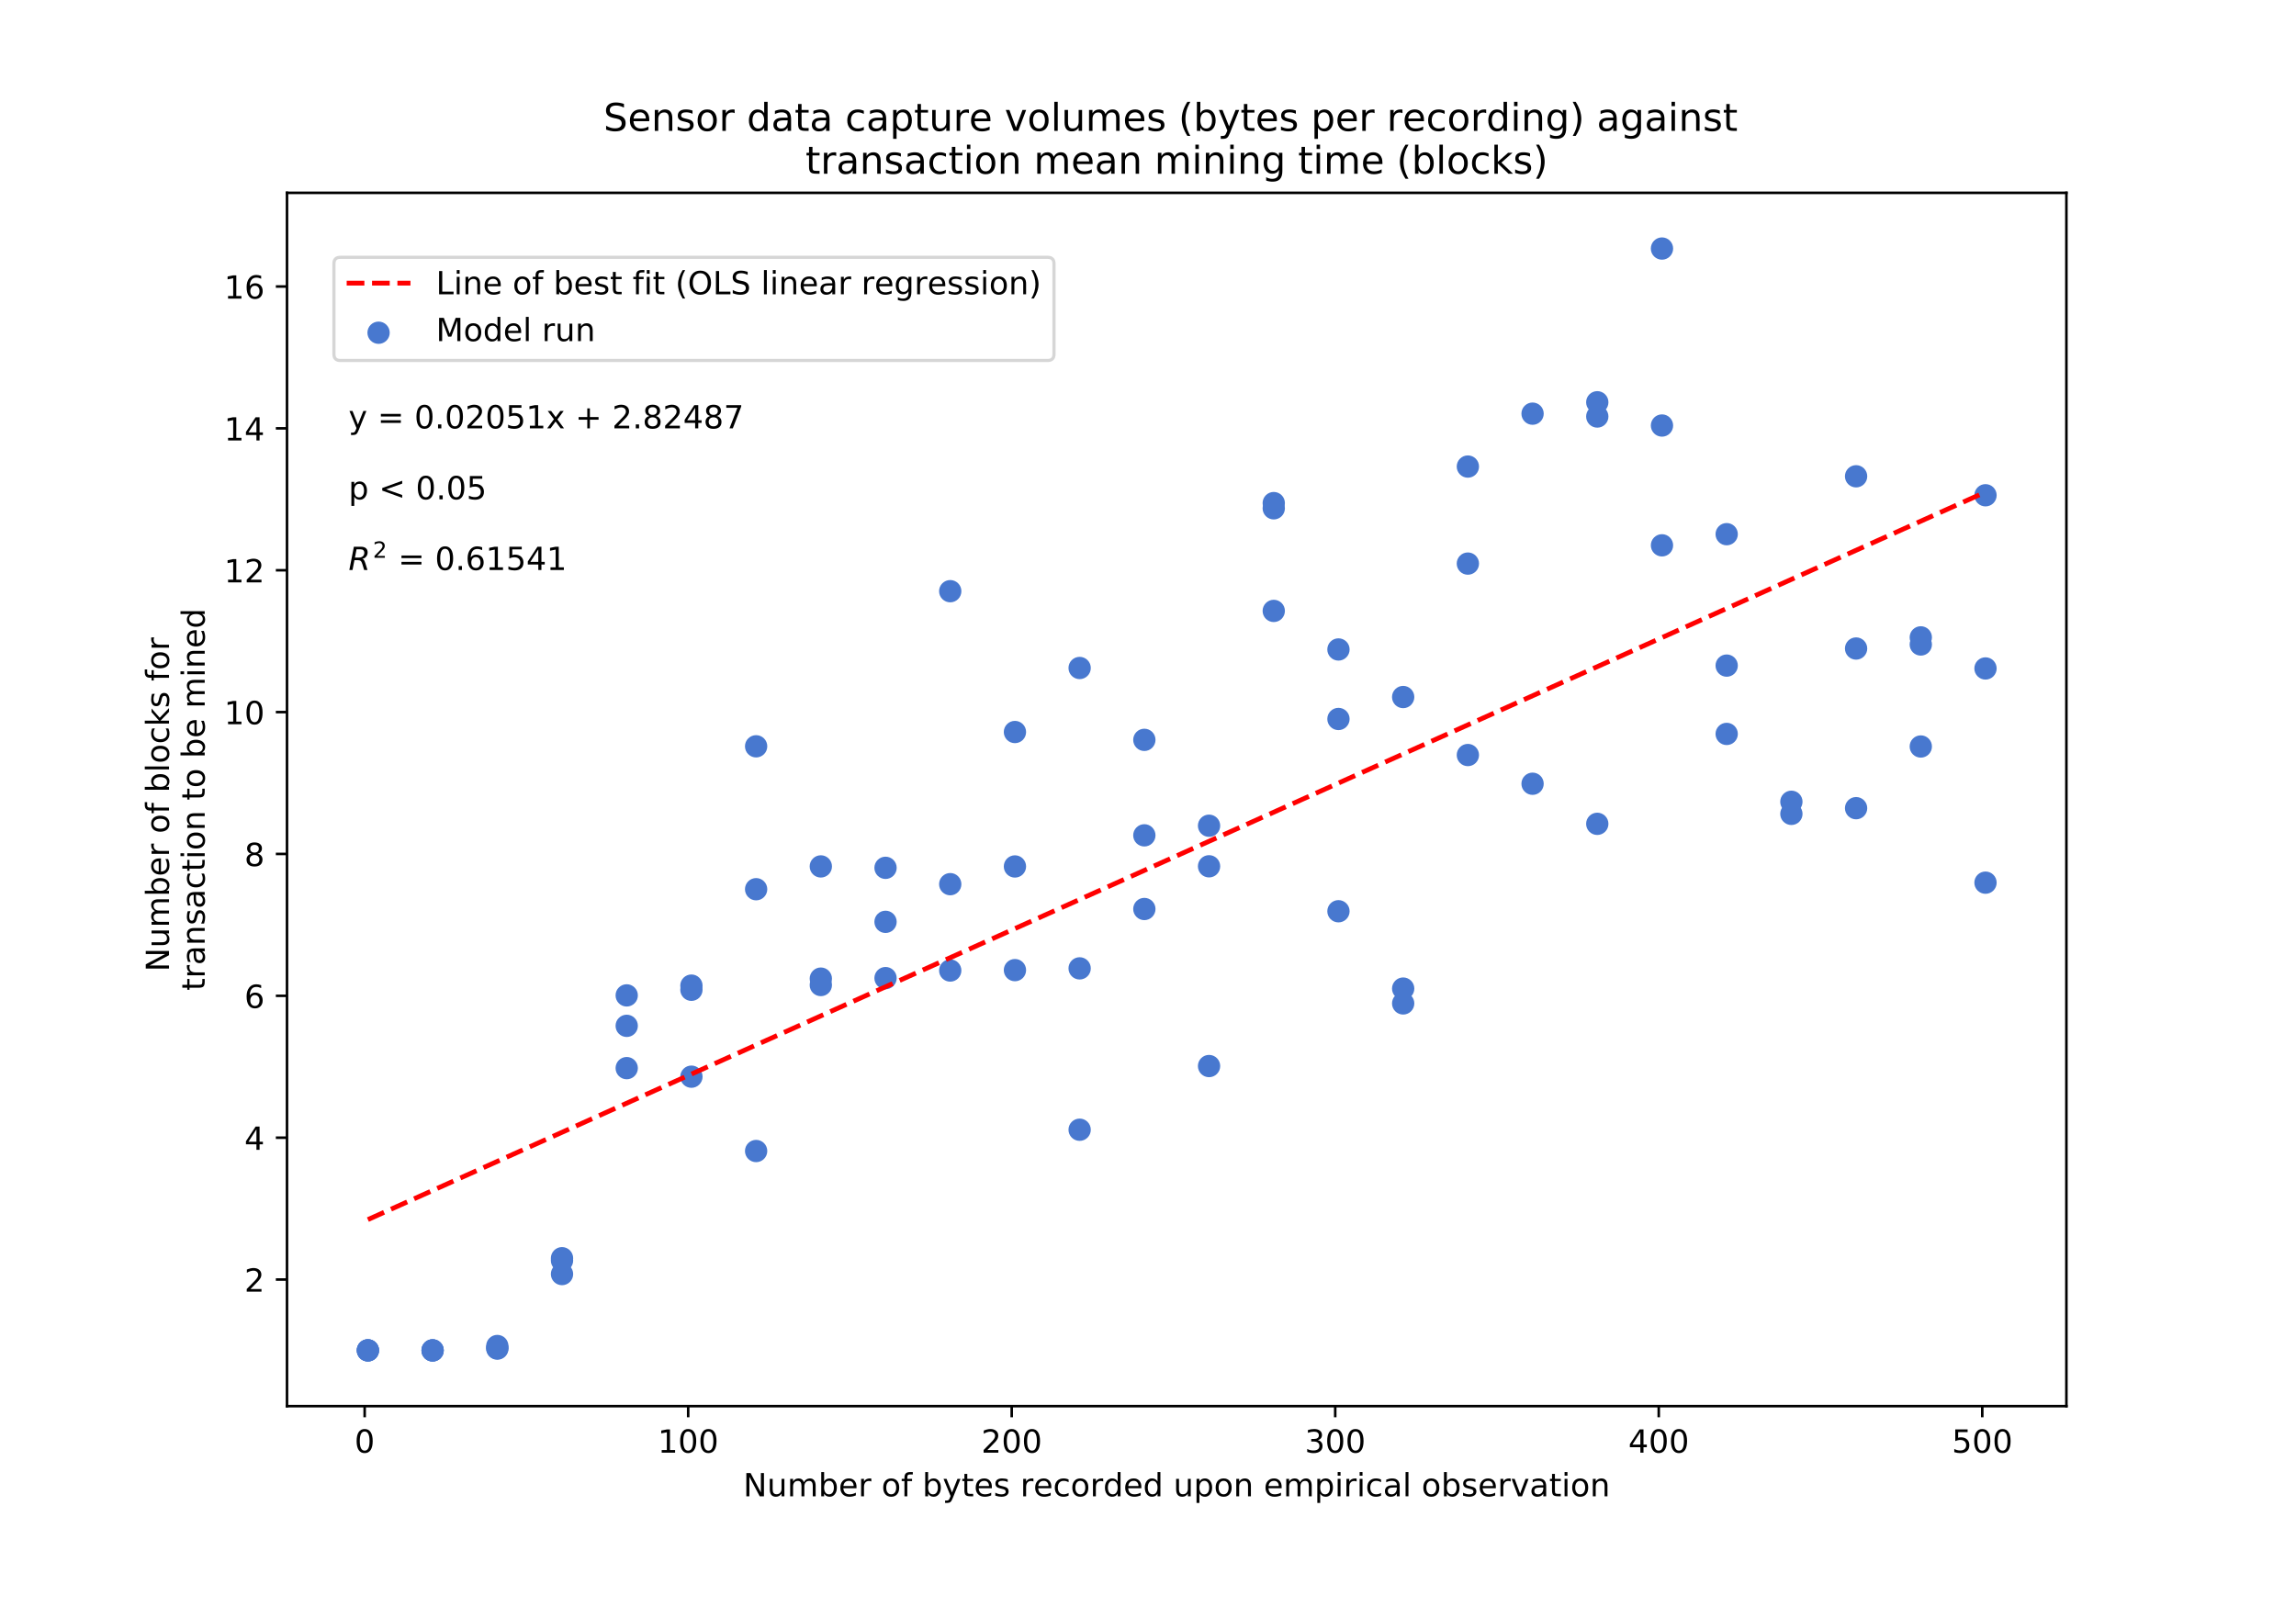 <?xml version="1.0" encoding="utf-8" standalone="no"?>
<!DOCTYPE svg PUBLIC "-//W3C//DTD SVG 1.1//EN"
  "http://www.w3.org/Graphics/SVG/1.1/DTD/svg11.dtd">
<!-- Created with matplotlib (https://matplotlib.org/) -->
<svg height="504pt" version="1.1" viewBox="0 0 720 504" width="720pt" xmlns="http://www.w3.org/2000/svg" xmlns:xlink="http://www.w3.org/1999/xlink">
 <defs>
  <style type="text/css">
*{stroke-linecap:butt;stroke-linejoin:round;}
  </style>
 </defs>
 <g id="figure_1">
  <g id="patch_1">
   <path d="M 0 504 
L 720 504 
L 720 0 
L 0 0 
z
" style="fill:#ffffff;"/>
  </g>
  <g id="axes_1">
   <g id="patch_2">
    <path d="M 90 441 
L 648 441 
L 648 60.48 
L 90 60.48 
z
" style="fill:#ffffff;"/>
   </g>
   <g id="PathCollection_1">
    <defs>
     <path d="M 0 3 
C 0.796 3 1.559 2.684 2.121 2.121 
C 2.684 1.559 3 0.796 3 0 
C 3 -0.796 2.684 -1.559 2.121 -2.121 
C 1.559 -2.684 0.796 -3 0 -3 
C -0.796 -3 -1.559 -2.684 -2.121 -2.121 
C -2.684 -1.559 -3 -0.796 -3 0 
C -3 0.796 -2.684 1.559 -2.121 2.121 
C -1.559 2.684 -0.796 3 0 3 
z
" id="mc1daf7fcec" style="stroke:#4878cf;"/>
    </defs>
    <g clip-path="url(#p46ff640ab2)">
     <use style="fill:#4878cf;stroke:#4878cf;" x="115.369" xlink:href="#mc1daf7fcec" y="423.492"/>
     <use style="fill:#4878cf;stroke:#4878cf;" x="115.369" xlink:href="#mc1daf7fcec" y="423.506"/>
     <use style="fill:#4878cf;stroke:#4878cf;" x="115.369" xlink:href="#mc1daf7fcec" y="423.528"/>
     <use style="fill:#4878cf;stroke:#4878cf;" x="135.66" xlink:href="#mc1daf7fcec" y="423.52"/>
     <use style="fill:#4878cf;stroke:#4878cf;" x="135.66" xlink:href="#mc1daf7fcec" y="423.513"/>
     <use style="fill:#4878cf;stroke:#4878cf;" x="135.66" xlink:href="#mc1daf7fcec" y="423.528"/>
     <use style="fill:#4878cf;stroke:#4878cf;" x="155.95" xlink:href="#mc1daf7fcec" y="422.963"/>
     <use style="fill:#4878cf;stroke:#4878cf;" x="155.95" xlink:href="#mc1daf7fcec" y="422.146"/>
     <use style="fill:#4878cf;stroke:#4878cf;" x="155.95" xlink:href="#mc1daf7fcec" y="422.816"/>
     <use style="fill:#4878cf;stroke:#4878cf;" x="176.241" xlink:href="#mc1daf7fcec" y="395.333"/>
     <use style="fill:#4878cf;stroke:#4878cf;" x="176.241" xlink:href="#mc1daf7fcec" y="394.611"/>
     <use style="fill:#4878cf;stroke:#4878cf;" x="176.241" xlink:href="#mc1daf7fcec" y="399.582"/>
     <use style="fill:#4878cf;stroke:#4878cf;" x="196.531" xlink:href="#mc1daf7fcec" y="334.993"/>
     <use style="fill:#4878cf;stroke:#4878cf;" x="196.531" xlink:href="#mc1daf7fcec" y="321.733"/>
     <use style="fill:#4878cf;stroke:#4878cf;" x="196.531" xlink:href="#mc1daf7fcec" y="312.182"/>
     <use style="fill:#4878cf;stroke:#4878cf;" x="216.821" xlink:href="#mc1daf7fcec" y="310.421"/>
     <use style="fill:#4878cf;stroke:#4878cf;" x="216.821" xlink:href="#mc1daf7fcec" y="309.119"/>
     <use style="fill:#4878cf;stroke:#4878cf;" x="216.821" xlink:href="#mc1daf7fcec" y="337.677"/>
     <use style="fill:#4878cf;stroke:#4878cf;" x="237.112" xlink:href="#mc1daf7fcec" y="278.882"/>
     <use style="fill:#4878cf;stroke:#4878cf;" x="237.112" xlink:href="#mc1daf7fcec" y="360.992"/>
     <use style="fill:#4878cf;stroke:#4878cf;" x="237.112" xlink:href="#mc1daf7fcec" y="234.062"/>
     <use style="fill:#4878cf;stroke:#4878cf;" x="257.402" xlink:href="#mc1daf7fcec" y="308.933"/>
     <use style="fill:#4878cf;stroke:#4878cf;" x="257.402" xlink:href="#mc1daf7fcec" y="306.924"/>
     <use style="fill:#4878cf;stroke:#4878cf;" x="257.402" xlink:href="#mc1daf7fcec" y="271.732"/>
     <use style="fill:#4878cf;stroke:#4878cf;" x="277.693" xlink:href="#mc1daf7fcec" y="272.174"/>
     <use style="fill:#4878cf;stroke:#4878cf;" x="277.693" xlink:href="#mc1daf7fcec" y="306.762"/>
     <use style="fill:#4878cf;stroke:#4878cf;" x="277.693" xlink:href="#mc1daf7fcec" y="289.115"/>
     <use style="fill:#4878cf;stroke:#4878cf;" x="297.983" xlink:href="#mc1daf7fcec" y="304.382"/>
     <use style="fill:#4878cf;stroke:#4878cf;" x="297.983" xlink:href="#mc1daf7fcec" y="185.413"/>
     <use style="fill:#4878cf;stroke:#4878cf;" x="297.983" xlink:href="#mc1daf7fcec" y="277.3"/>
     <use style="fill:#4878cf;stroke:#4878cf;" x="318.274" xlink:href="#mc1daf7fcec" y="229.583"/>
     <use style="fill:#4878cf;stroke:#4878cf;" x="318.274" xlink:href="#mc1daf7fcec" y="271.745"/>
     <use style="fill:#4878cf;stroke:#4878cf;" x="318.274" xlink:href="#mc1daf7fcec" y="304.258"/>
     <use style="fill:#4878cf;stroke:#4878cf;" x="338.564" xlink:href="#mc1daf7fcec" y="354.314"/>
     <use style="fill:#4878cf;stroke:#4878cf;" x="338.564" xlink:href="#mc1daf7fcec" y="209.501"/>
     <use style="fill:#4878cf;stroke:#4878cf;" x="338.564" xlink:href="#mc1daf7fcec" y="303.708"/>
     <use style="fill:#4878cf;stroke:#4878cf;" x="358.855" xlink:href="#mc1daf7fcec" y="285.087"/>
     <use style="fill:#4878cf;stroke:#4878cf;" x="358.855" xlink:href="#mc1daf7fcec" y="232.039"/>
     <use style="fill:#4878cf;stroke:#4878cf;" x="358.855" xlink:href="#mc1daf7fcec" y="261.985"/>
     <use style="fill:#4878cf;stroke:#4878cf;" x="379.145" xlink:href="#mc1daf7fcec" y="271.695"/>
     <use style="fill:#4878cf;stroke:#4878cf;" x="379.145" xlink:href="#mc1daf7fcec" y="258.972"/>
     <use style="fill:#4878cf;stroke:#4878cf;" x="379.145" xlink:href="#mc1daf7fcec" y="334.342"/>
     <use style="fill:#4878cf;stroke:#4878cf;" x="399.436" xlink:href="#mc1daf7fcec" y="159.422"/>
     <use style="fill:#4878cf;stroke:#4878cf;" x="399.436" xlink:href="#mc1daf7fcec" y="157.785"/>
     <use style="fill:#4878cf;stroke:#4878cf;" x="399.436" xlink:href="#mc1daf7fcec" y="191.601"/>
     <use style="fill:#4878cf;stroke:#4878cf;" x="419.726" xlink:href="#mc1daf7fcec" y="225.491"/>
     <use style="fill:#4878cf;stroke:#4878cf;" x="419.726" xlink:href="#mc1daf7fcec" y="203.691"/>
     <use style="fill:#4878cf;stroke:#4878cf;" x="419.726" xlink:href="#mc1daf7fcec" y="285.794"/>
     <use style="fill:#4878cf;stroke:#4878cf;" x="440.017" xlink:href="#mc1daf7fcec" y="310.049"/>
     <use style="fill:#4878cf;stroke:#4878cf;" x="440.017" xlink:href="#mc1daf7fcec" y="218.609"/>
     <use style="fill:#4878cf;stroke:#4878cf;" x="440.017" xlink:href="#mc1daf7fcec" y="314.699"/>
     <use style="fill:#4878cf;stroke:#4878cf;" x="460.307" xlink:href="#mc1daf7fcec" y="236.8"/>
     <use style="fill:#4878cf;stroke:#4878cf;" x="460.307" xlink:href="#mc1daf7fcec" y="176.758"/>
     <use style="fill:#4878cf;stroke:#4878cf;" x="460.307" xlink:href="#mc1daf7fcec" y="146.327"/>
     <use style="fill:#4878cf;stroke:#4878cf;" x="480.598" xlink:href="#mc1daf7fcec" y="129.736"/>
     <use style="fill:#4878cf;stroke:#4878cf;" x="480.598" xlink:href="#mc1daf7fcec" y="245.803"/>
     <use style="fill:#4878cf;stroke:#4878cf;" x="500.888" xlink:href="#mc1daf7fcec" y="130.628"/>
     <use style="fill:#4878cf;stroke:#4878cf;" x="500.888" xlink:href="#mc1daf7fcec" y="258.377"/>
     <use style="fill:#4878cf;stroke:#4878cf;" x="500.888" xlink:href="#mc1daf7fcec" y="126.164"/>
     <use style="fill:#4878cf;stroke:#4878cf;" x="521.179" xlink:href="#mc1daf7fcec" y="171.029"/>
     <use style="fill:#4878cf;stroke:#4878cf;" x="521.179" xlink:href="#mc1daf7fcec" y="77.952"/>
     <use style="fill:#4878cf;stroke:#4878cf;" x="521.179" xlink:href="#mc1daf7fcec" y="133.456"/>
     <use style="fill:#4878cf;stroke:#4878cf;" x="541.469" xlink:href="#mc1daf7fcec" y="230.179"/>
     <use style="fill:#4878cf;stroke:#4878cf;" x="541.469" xlink:href="#mc1daf7fcec" y="208.751"/>
     <use style="fill:#4878cf;stroke:#4878cf;" x="541.469" xlink:href="#mc1daf7fcec" y="167.532"/>
     <use style="fill:#4878cf;stroke:#4878cf;" x="561.759" xlink:href="#mc1daf7fcec" y="251.458"/>
     <use style="fill:#4878cf;stroke:#4878cf;" x="561.759" xlink:href="#mc1daf7fcec" y="255.252"/>
     <use style="fill:#4878cf;stroke:#4878cf;" x="582.05" xlink:href="#mc1daf7fcec" y="149.378"/>
     <use style="fill:#4878cf;stroke:#4878cf;" x="582.05" xlink:href="#mc1daf7fcec" y="203.394"/>
     <use style="fill:#4878cf;stroke:#4878cf;" x="582.05" xlink:href="#mc1daf7fcec" y="253.466"/>
     <use style="fill:#4878cf;stroke:#4878cf;" x="602.34" xlink:href="#mc1daf7fcec" y="202.129"/>
     <use style="fill:#4878cf;stroke:#4878cf;" x="602.34" xlink:href="#mc1daf7fcec" y="234.122"/>
     <use style="fill:#4878cf;stroke:#4878cf;" x="602.34" xlink:href="#mc1daf7fcec" y="199.897"/>
     <use style="fill:#4878cf;stroke:#4878cf;" x="622.631" xlink:href="#mc1daf7fcec" y="276.829"/>
     <use style="fill:#4878cf;stroke:#4878cf;" x="622.631" xlink:href="#mc1daf7fcec" y="155.33"/>
     <use style="fill:#4878cf;stroke:#4878cf;" x="622.631" xlink:href="#mc1daf7fcec" y="209.644"/>
    </g>
   </g>
   <g id="matplotlib.axis_1">
    <g id="xtick_1">
     <g id="line2d_1">
      <defs>
       <path d="M 0 0 
L 0 3.5 
" id="m78b7bf9142" style="stroke:#000000;stroke-width:0.8;"/>
      </defs>
      <g>
       <use style="stroke:#000000;stroke-width:0.8;" x="114.355" xlink:href="#m78b7bf9142" y="441"/>
      </g>
     </g>
     <g id="text_1">
      <!-- 0 -->
      <defs>
       <path d="M 31.781 66.406 
Q 24.172 66.406 20.328 58.906 
Q 16.5 51.422 16.5 36.375 
Q 16.5 21.391 20.328 13.891 
Q 24.172 6.391 31.781 6.391 
Q 39.453 6.391 43.281 13.891 
Q 47.125 21.391 47.125 36.375 
Q 47.125 51.422 43.281 58.906 
Q 39.453 66.406 31.781 66.406 
z
M 31.781 74.219 
Q 44.047 74.219 50.516 64.516 
Q 56.984 54.828 56.984 36.375 
Q 56.984 17.969 50.516 8.266 
Q 44.047 -1.422 31.781 -1.422 
Q 19.531 -1.422 13.062 8.266 
Q 6.594 17.969 6.594 36.375 
Q 6.594 54.828 13.062 64.516 
Q 19.531 74.219 31.781 74.219 
z
" id="DejaVuSans-48"/>
      </defs>
      <g transform="translate(111.173 455.598)scale(0.1 -0.1)">
       <use xlink:href="#DejaVuSans-48"/>
      </g>
     </g>
    </g>
    <g id="xtick_2">
     <g id="line2d_2">
      <g>
       <use style="stroke:#000000;stroke-width:0.8;" x="215.807" xlink:href="#m78b7bf9142" y="441"/>
      </g>
     </g>
     <g id="text_2">
      <!-- 100 -->
      <defs>
       <path d="M 12.406 8.297 
L 28.516 8.297 
L 28.516 63.922 
L 10.984 60.406 
L 10.984 69.391 
L 28.422 72.906 
L 38.281 72.906 
L 38.281 8.297 
L 54.391 8.297 
L 54.391 0 
L 12.406 0 
z
" id="DejaVuSans-49"/>
      </defs>
      <g transform="translate(206.263 455.598)scale(0.1 -0.1)">
       <use xlink:href="#DejaVuSans-49"/>
       <use x="63.623" xlink:href="#DejaVuSans-48"/>
       <use x="127.246" xlink:href="#DejaVuSans-48"/>
      </g>
     </g>
    </g>
    <g id="xtick_3">
     <g id="line2d_3">
      <g>
       <use style="stroke:#000000;stroke-width:0.8;" x="317.259" xlink:href="#m78b7bf9142" y="441"/>
      </g>
     </g>
     <g id="text_3">
      <!-- 200 -->
      <defs>
       <path d="M 19.188 8.297 
L 53.609 8.297 
L 53.609 0 
L 7.328 0 
L 7.328 8.297 
Q 12.938 14.109 22.625 23.891 
Q 32.328 33.688 34.812 36.531 
Q 39.547 41.844 41.422 45.531 
Q 43.312 49.219 43.312 52.781 
Q 43.312 58.594 39.234 62.25 
Q 35.156 65.922 28.609 65.922 
Q 23.969 65.922 18.812 64.312 
Q 13.672 62.703 7.812 59.422 
L 7.812 69.391 
Q 13.766 71.781 18.938 73 
Q 24.125 74.219 28.422 74.219 
Q 39.75 74.219 46.484 68.547 
Q 53.219 62.891 53.219 53.422 
Q 53.219 48.922 51.531 44.891 
Q 49.859 40.875 45.406 35.406 
Q 44.188 33.984 37.641 27.219 
Q 31.109 20.453 19.188 8.297 
z
" id="DejaVuSans-50"/>
      </defs>
      <g transform="translate(307.716 455.598)scale(0.1 -0.1)">
       <use xlink:href="#DejaVuSans-50"/>
       <use x="63.623" xlink:href="#DejaVuSans-48"/>
       <use x="127.246" xlink:href="#DejaVuSans-48"/>
      </g>
     </g>
    </g>
    <g id="xtick_4">
     <g id="line2d_4">
      <g>
       <use style="stroke:#000000;stroke-width:0.8;" x="418.712" xlink:href="#m78b7bf9142" y="441"/>
      </g>
     </g>
     <g id="text_4">
      <!-- 300 -->
      <defs>
       <path d="M 40.578 39.312 
Q 47.656 37.797 51.625 33 
Q 55.609 28.219 55.609 21.188 
Q 55.609 10.406 48.188 4.484 
Q 40.766 -1.422 27.094 -1.422 
Q 22.516 -1.422 17.656 -0.516 
Q 12.797 0.391 7.625 2.203 
L 7.625 11.719 
Q 11.719 9.328 16.594 8.109 
Q 21.484 6.891 26.812 6.891 
Q 36.078 6.891 40.938 10.547 
Q 45.797 14.203 45.797 21.188 
Q 45.797 27.641 41.281 31.266 
Q 36.766 34.906 28.719 34.906 
L 20.219 34.906 
L 20.219 43.016 
L 29.109 43.016 
Q 36.375 43.016 40.234 45.922 
Q 44.094 48.828 44.094 54.297 
Q 44.094 59.906 40.109 62.906 
Q 36.141 65.922 28.719 65.922 
Q 24.656 65.922 20.016 65.031 
Q 15.375 64.156 9.812 62.312 
L 9.812 71.094 
Q 15.438 72.656 20.344 73.438 
Q 25.25 74.219 29.594 74.219 
Q 40.828 74.219 47.359 69.109 
Q 53.906 64.016 53.906 55.328 
Q 53.906 49.266 50.438 45.094 
Q 46.969 40.922 40.578 39.312 
z
" id="DejaVuSans-51"/>
      </defs>
      <g transform="translate(409.168 455.598)scale(0.1 -0.1)">
       <use xlink:href="#DejaVuSans-51"/>
       <use x="63.623" xlink:href="#DejaVuSans-48"/>
       <use x="127.246" xlink:href="#DejaVuSans-48"/>
      </g>
     </g>
    </g>
    <g id="xtick_5">
     <g id="line2d_5">
      <g>
       <use style="stroke:#000000;stroke-width:0.8;" x="520.164" xlink:href="#m78b7bf9142" y="441"/>
      </g>
     </g>
     <g id="text_5">
      <!-- 400 -->
      <defs>
       <path d="M 37.797 64.312 
L 12.891 25.391 
L 37.797 25.391 
z
M 35.203 72.906 
L 47.609 72.906 
L 47.609 25.391 
L 58.016 25.391 
L 58.016 17.188 
L 47.609 17.188 
L 47.609 0 
L 37.797 0 
L 37.797 17.188 
L 4.891 17.188 
L 4.891 26.703 
z
" id="DejaVuSans-52"/>
      </defs>
      <g transform="translate(510.62 455.598)scale(0.1 -0.1)">
       <use xlink:href="#DejaVuSans-52"/>
       <use x="63.623" xlink:href="#DejaVuSans-48"/>
       <use x="127.246" xlink:href="#DejaVuSans-48"/>
      </g>
     </g>
    </g>
    <g id="xtick_6">
     <g id="line2d_6">
      <g>
       <use style="stroke:#000000;stroke-width:0.8;" x="621.616" xlink:href="#m78b7bf9142" y="441"/>
      </g>
     </g>
     <g id="text_6">
      <!-- 500 -->
      <defs>
       <path d="M 10.797 72.906 
L 49.516 72.906 
L 49.516 64.594 
L 19.828 64.594 
L 19.828 46.734 
Q 21.969 47.469 24.109 47.828 
Q 26.266 48.188 28.422 48.188 
Q 40.625 48.188 47.75 41.5 
Q 54.891 34.812 54.891 23.391 
Q 54.891 11.625 47.562 5.094 
Q 40.234 -1.422 26.906 -1.422 
Q 22.312 -1.422 17.547 -0.641 
Q 12.797 0.141 7.719 1.703 
L 7.719 11.625 
Q 12.109 9.234 16.797 8.062 
Q 21.484 6.891 26.703 6.891 
Q 35.156 6.891 40.078 11.328 
Q 45.016 15.766 45.016 23.391 
Q 45.016 31 40.078 35.438 
Q 35.156 39.891 26.703 39.891 
Q 22.75 39.891 18.812 39.016 
Q 14.891 38.141 10.797 36.281 
z
" id="DejaVuSans-53"/>
      </defs>
      <g transform="translate(612.073 455.598)scale(0.1 -0.1)">
       <use xlink:href="#DejaVuSans-53"/>
       <use x="63.623" xlink:href="#DejaVuSans-48"/>
       <use x="127.246" xlink:href="#DejaVuSans-48"/>
      </g>
     </g>
    </g>
    <g id="text_7">
     <!-- Number of bytes recorded upon empirical observation -->
     <defs>
      <path d="M 9.812 72.906 
L 23.094 72.906 
L 55.422 11.922 
L 55.422 72.906 
L 64.984 72.906 
L 64.984 0 
L 51.703 0 
L 19.391 60.984 
L 19.391 0 
L 9.812 0 
z
" id="DejaVuSans-78"/>
      <path d="M 8.5 21.578 
L 8.5 54.688 
L 17.484 54.688 
L 17.484 21.922 
Q 17.484 14.156 20.5 10.266 
Q 23.531 6.391 29.594 6.391 
Q 36.859 6.391 41.078 11.031 
Q 45.312 15.672 45.312 23.688 
L 45.312 54.688 
L 54.297 54.688 
L 54.297 0 
L 45.312 0 
L 45.312 8.406 
Q 42.047 3.422 37.719 1 
Q 33.406 -1.422 27.688 -1.422 
Q 18.266 -1.422 13.375 4.438 
Q 8.5 10.297 8.5 21.578 
z
M 31.109 56 
z
" id="DejaVuSans-117"/>
      <path d="M 52 44.188 
Q 55.375 50.25 60.062 53.125 
Q 64.75 56 71.094 56 
Q 79.641 56 84.281 50.016 
Q 88.922 44.047 88.922 33.016 
L 88.922 0 
L 79.891 0 
L 79.891 32.719 
Q 79.891 40.578 77.094 44.375 
Q 74.312 48.188 68.609 48.188 
Q 61.625 48.188 57.562 43.547 
Q 53.516 38.922 53.516 30.906 
L 53.516 0 
L 44.484 0 
L 44.484 32.719 
Q 44.484 40.625 41.703 44.406 
Q 38.922 48.188 33.109 48.188 
Q 26.219 48.188 22.156 43.531 
Q 18.109 38.875 18.109 30.906 
L 18.109 0 
L 9.078 0 
L 9.078 54.688 
L 18.109 54.688 
L 18.109 46.188 
Q 21.188 51.219 25.484 53.609 
Q 29.781 56 35.688 56 
Q 41.656 56 45.828 52.969 
Q 50 49.953 52 44.188 
z
" id="DejaVuSans-109"/>
      <path d="M 48.688 27.297 
Q 48.688 37.203 44.609 42.844 
Q 40.531 48.484 33.406 48.484 
Q 26.266 48.484 22.188 42.844 
Q 18.109 37.203 18.109 27.297 
Q 18.109 17.391 22.188 11.75 
Q 26.266 6.109 33.406 6.109 
Q 40.531 6.109 44.609 11.75 
Q 48.688 17.391 48.688 27.297 
z
M 18.109 46.391 
Q 20.953 51.266 25.266 53.625 
Q 29.594 56 35.594 56 
Q 45.562 56 51.781 48.094 
Q 58.016 40.188 58.016 27.297 
Q 58.016 14.406 51.781 6.484 
Q 45.562 -1.422 35.594 -1.422 
Q 29.594 -1.422 25.266 0.953 
Q 20.953 3.328 18.109 8.203 
L 18.109 0 
L 9.078 0 
L 9.078 75.984 
L 18.109 75.984 
z
" id="DejaVuSans-98"/>
      <path d="M 56.203 29.594 
L 56.203 25.203 
L 14.891 25.203 
Q 15.484 15.922 20.484 11.062 
Q 25.484 6.203 34.422 6.203 
Q 39.594 6.203 44.453 7.469 
Q 49.312 8.734 54.109 11.281 
L 54.109 2.781 
Q 49.266 0.734 44.188 -0.344 
Q 39.109 -1.422 33.891 -1.422 
Q 20.797 -1.422 13.156 6.188 
Q 5.516 13.812 5.516 26.812 
Q 5.516 40.234 12.766 48.109 
Q 20.016 56 32.328 56 
Q 43.359 56 49.781 48.891 
Q 56.203 41.797 56.203 29.594 
z
M 47.219 32.234 
Q 47.125 39.594 43.094 43.984 
Q 39.062 48.391 32.422 48.391 
Q 24.906 48.391 20.391 44.141 
Q 15.875 39.891 15.188 32.172 
z
" id="DejaVuSans-101"/>
      <path d="M 41.109 46.297 
Q 39.594 47.172 37.812 47.578 
Q 36.031 48 33.891 48 
Q 26.266 48 22.188 43.047 
Q 18.109 38.094 18.109 28.812 
L 18.109 0 
L 9.078 0 
L 9.078 54.688 
L 18.109 54.688 
L 18.109 46.188 
Q 20.953 51.172 25.484 53.578 
Q 30.031 56 36.531 56 
Q 37.453 56 38.578 55.875 
Q 39.703 55.766 41.062 55.516 
z
" id="DejaVuSans-114"/>
      <path id="DejaVuSans-32"/>
      <path d="M 30.609 48.391 
Q 23.391 48.391 19.188 42.75 
Q 14.984 37.109 14.984 27.297 
Q 14.984 17.484 19.156 11.844 
Q 23.344 6.203 30.609 6.203 
Q 37.797 6.203 41.984 11.859 
Q 46.188 17.531 46.188 27.297 
Q 46.188 37.016 41.984 42.703 
Q 37.797 48.391 30.609 48.391 
z
M 30.609 56 
Q 42.328 56 49.016 48.375 
Q 55.719 40.766 55.719 27.297 
Q 55.719 13.875 49.016 6.219 
Q 42.328 -1.422 30.609 -1.422 
Q 18.844 -1.422 12.172 6.219 
Q 5.516 13.875 5.516 27.297 
Q 5.516 40.766 12.172 48.375 
Q 18.844 56 30.609 56 
z
" id="DejaVuSans-111"/>
      <path d="M 37.109 75.984 
L 37.109 68.5 
L 28.516 68.5 
Q 23.688 68.5 21.797 66.547 
Q 19.922 64.594 19.922 59.516 
L 19.922 54.688 
L 34.719 54.688 
L 34.719 47.703 
L 19.922 47.703 
L 19.922 0 
L 10.891 0 
L 10.891 47.703 
L 2.297 47.703 
L 2.297 54.688 
L 10.891 54.688 
L 10.891 58.5 
Q 10.891 67.625 15.141 71.797 
Q 19.391 75.984 28.609 75.984 
z
" id="DejaVuSans-102"/>
      <path d="M 32.172 -5.078 
Q 28.375 -14.844 24.75 -17.812 
Q 21.141 -20.797 15.094 -20.797 
L 7.906 -20.797 
L 7.906 -13.281 
L 13.188 -13.281 
Q 16.891 -13.281 18.938 -11.516 
Q 21 -9.766 23.484 -3.219 
L 25.094 0.875 
L 2.984 54.688 
L 12.5 54.688 
L 29.594 11.922 
L 46.688 54.688 
L 56.203 54.688 
z
" id="DejaVuSans-121"/>
      <path d="M 18.312 70.219 
L 18.312 54.688 
L 36.812 54.688 
L 36.812 47.703 
L 18.312 47.703 
L 18.312 18.016 
Q 18.312 11.328 20.141 9.422 
Q 21.969 7.516 27.594 7.516 
L 36.812 7.516 
L 36.812 0 
L 27.594 0 
Q 17.188 0 13.234 3.875 
Q 9.281 7.766 9.281 18.016 
L 9.281 47.703 
L 2.688 47.703 
L 2.688 54.688 
L 9.281 54.688 
L 9.281 70.219 
z
" id="DejaVuSans-116"/>
      <path d="M 44.281 53.078 
L 44.281 44.578 
Q 40.484 46.531 36.375 47.5 
Q 32.281 48.484 27.875 48.484 
Q 21.188 48.484 17.844 46.438 
Q 14.5 44.391 14.5 40.281 
Q 14.5 37.156 16.891 35.375 
Q 19.281 33.594 26.516 31.984 
L 29.594 31.297 
Q 39.156 29.25 43.188 25.516 
Q 47.219 21.781 47.219 15.094 
Q 47.219 7.469 41.188 3.016 
Q 35.156 -1.422 24.609 -1.422 
Q 20.219 -1.422 15.453 -0.562 
Q 10.688 0.297 5.422 2 
L 5.422 11.281 
Q 10.406 8.688 15.234 7.391 
Q 20.062 6.109 24.812 6.109 
Q 31.156 6.109 34.562 8.281 
Q 37.984 10.453 37.984 14.406 
Q 37.984 18.062 35.516 20.016 
Q 33.062 21.969 24.703 23.781 
L 21.578 24.516 
Q 13.234 26.266 9.516 29.906 
Q 5.812 33.547 5.812 39.891 
Q 5.812 47.609 11.281 51.797 
Q 16.75 56 26.812 56 
Q 31.781 56 36.172 55.266 
Q 40.578 54.547 44.281 53.078 
z
" id="DejaVuSans-115"/>
      <path d="M 48.781 52.594 
L 48.781 44.188 
Q 44.969 46.297 41.141 47.344 
Q 37.312 48.391 33.406 48.391 
Q 24.656 48.391 19.812 42.844 
Q 14.984 37.312 14.984 27.297 
Q 14.984 17.281 19.812 11.734 
Q 24.656 6.203 33.406 6.203 
Q 37.312 6.203 41.141 7.25 
Q 44.969 8.297 48.781 10.406 
L 48.781 2.094 
Q 45.016 0.344 40.984 -0.531 
Q 36.969 -1.422 32.422 -1.422 
Q 20.062 -1.422 12.781 6.344 
Q 5.516 14.109 5.516 27.297 
Q 5.516 40.672 12.859 48.328 
Q 20.219 56 33.016 56 
Q 37.156 56 41.109 55.141 
Q 45.062 54.297 48.781 52.594 
z
" id="DejaVuSans-99"/>
      <path d="M 45.406 46.391 
L 45.406 75.984 
L 54.391 75.984 
L 54.391 0 
L 45.406 0 
L 45.406 8.203 
Q 42.578 3.328 38.25 0.953 
Q 33.938 -1.422 27.875 -1.422 
Q 17.969 -1.422 11.734 6.484 
Q 5.516 14.406 5.516 27.297 
Q 5.516 40.188 11.734 48.094 
Q 17.969 56 27.875 56 
Q 33.938 56 38.25 53.625 
Q 42.578 51.266 45.406 46.391 
z
M 14.797 27.297 
Q 14.797 17.391 18.875 11.75 
Q 22.953 6.109 30.078 6.109 
Q 37.203 6.109 41.297 11.75 
Q 45.406 17.391 45.406 27.297 
Q 45.406 37.203 41.297 42.844 
Q 37.203 48.484 30.078 48.484 
Q 22.953 48.484 18.875 42.844 
Q 14.797 37.203 14.797 27.297 
z
" id="DejaVuSans-100"/>
      <path d="M 18.109 8.203 
L 18.109 -20.797 
L 9.078 -20.797 
L 9.078 54.688 
L 18.109 54.688 
L 18.109 46.391 
Q 20.953 51.266 25.266 53.625 
Q 29.594 56 35.594 56 
Q 45.562 56 51.781 48.094 
Q 58.016 40.188 58.016 27.297 
Q 58.016 14.406 51.781 6.484 
Q 45.562 -1.422 35.594 -1.422 
Q 29.594 -1.422 25.266 0.953 
Q 20.953 3.328 18.109 8.203 
z
M 48.688 27.297 
Q 48.688 37.203 44.609 42.844 
Q 40.531 48.484 33.406 48.484 
Q 26.266 48.484 22.188 42.844 
Q 18.109 37.203 18.109 27.297 
Q 18.109 17.391 22.188 11.75 
Q 26.266 6.109 33.406 6.109 
Q 40.531 6.109 44.609 11.75 
Q 48.688 17.391 48.688 27.297 
z
" id="DejaVuSans-112"/>
      <path d="M 54.891 33.016 
L 54.891 0 
L 45.906 0 
L 45.906 32.719 
Q 45.906 40.484 42.875 44.328 
Q 39.844 48.188 33.797 48.188 
Q 26.516 48.188 22.312 43.547 
Q 18.109 38.922 18.109 30.906 
L 18.109 0 
L 9.078 0 
L 9.078 54.688 
L 18.109 54.688 
L 18.109 46.188 
Q 21.344 51.125 25.703 53.562 
Q 30.078 56 35.797 56 
Q 45.219 56 50.047 50.172 
Q 54.891 44.344 54.891 33.016 
z
" id="DejaVuSans-110"/>
      <path d="M 9.422 54.688 
L 18.406 54.688 
L 18.406 0 
L 9.422 0 
z
M 9.422 75.984 
L 18.406 75.984 
L 18.406 64.594 
L 9.422 64.594 
z
" id="DejaVuSans-105"/>
      <path d="M 34.281 27.484 
Q 23.391 27.484 19.188 25 
Q 14.984 22.516 14.984 16.5 
Q 14.984 11.719 18.141 8.906 
Q 21.297 6.109 26.703 6.109 
Q 34.188 6.109 38.703 11.406 
Q 43.219 16.703 43.219 25.484 
L 43.219 27.484 
z
M 52.203 31.203 
L 52.203 0 
L 43.219 0 
L 43.219 8.297 
Q 40.141 3.328 35.547 0.953 
Q 30.953 -1.422 24.312 -1.422 
Q 15.922 -1.422 10.953 3.297 
Q 6 8.016 6 15.922 
Q 6 25.141 12.172 29.828 
Q 18.359 34.516 30.609 34.516 
L 43.219 34.516 
L 43.219 35.406 
Q 43.219 41.609 39.141 45 
Q 35.062 48.391 27.688 48.391 
Q 23 48.391 18.547 47.266 
Q 14.109 46.141 10.016 43.891 
L 10.016 52.203 
Q 14.938 54.109 19.578 55.047 
Q 24.219 56 28.609 56 
Q 40.484 56 46.344 49.844 
Q 52.203 43.703 52.203 31.203 
z
" id="DejaVuSans-97"/>
      <path d="M 9.422 75.984 
L 18.406 75.984 
L 18.406 0 
L 9.422 0 
z
" id="DejaVuSans-108"/>
      <path d="M 2.984 54.688 
L 12.5 54.688 
L 29.594 8.797 
L 46.688 54.688 
L 56.203 54.688 
L 35.688 0 
L 23.484 0 
z
" id="DejaVuSans-118"/>
     </defs>
     <g transform="translate(233.067 469.277)scale(0.1 -0.1)">
      <use xlink:href="#DejaVuSans-78"/>
      <use x="74.805" xlink:href="#DejaVuSans-117"/>
      <use x="138.184" xlink:href="#DejaVuSans-109"/>
      <use x="235.596" xlink:href="#DejaVuSans-98"/>
      <use x="299.072" xlink:href="#DejaVuSans-101"/>
      <use x="360.596" xlink:href="#DejaVuSans-114"/>
      <use x="401.709" xlink:href="#DejaVuSans-32"/>
      <use x="433.496" xlink:href="#DejaVuSans-111"/>
      <use x="494.678" xlink:href="#DejaVuSans-102"/>
      <use x="529.883" xlink:href="#DejaVuSans-32"/>
      <use x="561.67" xlink:href="#DejaVuSans-98"/>
      <use x="625.146" xlink:href="#DejaVuSans-121"/>
      <use x="684.326" xlink:href="#DejaVuSans-116"/>
      <use x="723.535" xlink:href="#DejaVuSans-101"/>
      <use x="785.059" xlink:href="#DejaVuSans-115"/>
      <use x="837.158" xlink:href="#DejaVuSans-32"/>
      <use x="868.945" xlink:href="#DejaVuSans-114"/>
      <use x="910.027" xlink:href="#DejaVuSans-101"/>
      <use x="971.551" xlink:href="#DejaVuSans-99"/>
      <use x="1026.531" xlink:href="#DejaVuSans-111"/>
      <use x="1087.713" xlink:href="#DejaVuSans-114"/>
      <use x="1128.811" xlink:href="#DejaVuSans-100"/>
      <use x="1192.287" xlink:href="#DejaVuSans-101"/>
      <use x="1253.811" xlink:href="#DejaVuSans-100"/>
      <use x="1317.287" xlink:href="#DejaVuSans-32"/>
      <use x="1349.074" xlink:href="#DejaVuSans-117"/>
      <use x="1412.453" xlink:href="#DejaVuSans-112"/>
      <use x="1475.93" xlink:href="#DejaVuSans-111"/>
      <use x="1537.111" xlink:href="#DejaVuSans-110"/>
      <use x="1600.49" xlink:href="#DejaVuSans-32"/>
      <use x="1632.277" xlink:href="#DejaVuSans-101"/>
      <use x="1693.801" xlink:href="#DejaVuSans-109"/>
      <use x="1791.213" xlink:href="#DejaVuSans-112"/>
      <use x="1854.689" xlink:href="#DejaVuSans-105"/>
      <use x="1882.473" xlink:href="#DejaVuSans-114"/>
      <use x="1923.586" xlink:href="#DejaVuSans-105"/>
      <use x="1951.369" xlink:href="#DejaVuSans-99"/>
      <use x="2006.35" xlink:href="#DejaVuSans-97"/>
      <use x="2067.629" xlink:href="#DejaVuSans-108"/>
      <use x="2095.412" xlink:href="#DejaVuSans-32"/>
      <use x="2127.199" xlink:href="#DejaVuSans-111"/>
      <use x="2188.381" xlink:href="#DejaVuSans-98"/>
      <use x="2251.857" xlink:href="#DejaVuSans-115"/>
      <use x="2303.957" xlink:href="#DejaVuSans-101"/>
      <use x="2365.48" xlink:href="#DejaVuSans-114"/>
      <use x="2406.594" xlink:href="#DejaVuSans-118"/>
      <use x="2465.773" xlink:href="#DejaVuSans-97"/>
      <use x="2527.053" xlink:href="#DejaVuSans-116"/>
      <use x="2566.262" xlink:href="#DejaVuSans-105"/>
      <use x="2594.045" xlink:href="#DejaVuSans-111"/>
      <use x="2655.227" xlink:href="#DejaVuSans-110"/>
     </g>
    </g>
   </g>
   <g id="matplotlib.axis_2">
    <g id="ytick_1">
     <g id="line2d_7">
      <defs>
       <path d="M 0 0 
L -3.5 0 
" id="m6d8ebb5df1" style="stroke:#000000;stroke-width:0.8;"/>
      </defs>
      <g>
       <use style="stroke:#000000;stroke-width:0.8;" x="90" xlink:href="#m6d8ebb5df1" y="401.304"/>
      </g>
     </g>
     <g id="text_8">
      <!-- 2 -->
      <g transform="translate(76.638 405.103)scale(0.1 -0.1)">
       <use xlink:href="#DejaVuSans-50"/>
      </g>
     </g>
    </g>
    <g id="ytick_2">
     <g id="line2d_8">
      <g>
       <use style="stroke:#000000;stroke-width:0.8;" x="90" xlink:href="#m6d8ebb5df1" y="356.811"/>
      </g>
     </g>
     <g id="text_9">
      <!-- 4 -->
      <g transform="translate(76.638 360.61)scale(0.1 -0.1)">
       <use xlink:href="#DejaVuSans-52"/>
      </g>
     </g>
    </g>
    <g id="ytick_3">
     <g id="line2d_9">
      <g>
       <use style="stroke:#000000;stroke-width:0.8;" x="90" xlink:href="#m6d8ebb5df1" y="312.319"/>
      </g>
     </g>
     <g id="text_10">
      <!-- 6 -->
      <defs>
       <path d="M 33.016 40.375 
Q 26.375 40.375 22.484 35.828 
Q 18.609 31.297 18.609 23.391 
Q 18.609 15.531 22.484 10.953 
Q 26.375 6.391 33.016 6.391 
Q 39.656 6.391 43.531 10.953 
Q 47.406 15.531 47.406 23.391 
Q 47.406 31.297 43.531 35.828 
Q 39.656 40.375 33.016 40.375 
z
M 52.594 71.297 
L 52.594 62.312 
Q 48.875 64.062 45.094 64.984 
Q 41.312 65.922 37.594 65.922 
Q 27.828 65.922 22.672 59.328 
Q 17.531 52.734 16.797 39.406 
Q 19.672 43.656 24.016 45.922 
Q 28.375 48.188 33.594 48.188 
Q 44.578 48.188 50.953 41.516 
Q 57.328 34.859 57.328 23.391 
Q 57.328 12.156 50.688 5.359 
Q 44.047 -1.422 33.016 -1.422 
Q 20.359 -1.422 13.672 8.266 
Q 6.984 17.969 6.984 36.375 
Q 6.984 53.656 15.188 63.938 
Q 23.391 74.219 37.203 74.219 
Q 40.922 74.219 44.703 73.484 
Q 48.484 72.75 52.594 71.297 
z
" id="DejaVuSans-54"/>
      </defs>
      <g transform="translate(76.638 316.118)scale(0.1 -0.1)">
       <use xlink:href="#DejaVuSans-54"/>
      </g>
     </g>
    </g>
    <g id="ytick_4">
     <g id="line2d_10">
      <g>
       <use style="stroke:#000000;stroke-width:0.8;" x="90" xlink:href="#m6d8ebb5df1" y="267.826"/>
      </g>
     </g>
     <g id="text_11">
      <!-- 8 -->
      <defs>
       <path d="M 31.781 34.625 
Q 24.75 34.625 20.719 30.859 
Q 16.703 27.094 16.703 20.516 
Q 16.703 13.922 20.719 10.156 
Q 24.75 6.391 31.781 6.391 
Q 38.812 6.391 42.859 10.172 
Q 46.922 13.969 46.922 20.516 
Q 46.922 27.094 42.891 30.859 
Q 38.875 34.625 31.781 34.625 
z
M 21.922 38.812 
Q 15.578 40.375 12.031 44.719 
Q 8.5 49.078 8.5 55.328 
Q 8.5 64.062 14.719 69.141 
Q 20.953 74.219 31.781 74.219 
Q 42.672 74.219 48.875 69.141 
Q 55.078 64.062 55.078 55.328 
Q 55.078 49.078 51.531 44.719 
Q 48 40.375 41.703 38.812 
Q 48.828 37.156 52.797 32.312 
Q 56.781 27.484 56.781 20.516 
Q 56.781 9.906 50.312 4.234 
Q 43.844 -1.422 31.781 -1.422 
Q 19.734 -1.422 13.25 4.234 
Q 6.781 9.906 6.781 20.516 
Q 6.781 27.484 10.781 32.312 
Q 14.797 37.156 21.922 38.812 
z
M 18.312 54.391 
Q 18.312 48.734 21.844 45.562 
Q 25.391 42.391 31.781 42.391 
Q 38.141 42.391 41.719 45.562 
Q 45.312 48.734 45.312 54.391 
Q 45.312 60.062 41.719 63.234 
Q 38.141 66.406 31.781 66.406 
Q 25.391 66.406 21.844 63.234 
Q 18.312 60.062 18.312 54.391 
z
" id="DejaVuSans-56"/>
      </defs>
      <g transform="translate(76.638 271.625)scale(0.1 -0.1)">
       <use xlink:href="#DejaVuSans-56"/>
      </g>
     </g>
    </g>
    <g id="ytick_5">
     <g id="line2d_11">
      <g>
       <use style="stroke:#000000;stroke-width:0.8;" x="90" xlink:href="#m6d8ebb5df1" y="223.334"/>
      </g>
     </g>
     <g id="text_12">
      <!-- 10 -->
      <g transform="translate(70.275 227.133)scale(0.1 -0.1)">
       <use xlink:href="#DejaVuSans-49"/>
       <use x="63.623" xlink:href="#DejaVuSans-48"/>
      </g>
     </g>
    </g>
    <g id="ytick_6">
     <g id="line2d_12">
      <g>
       <use style="stroke:#000000;stroke-width:0.8;" x="90" xlink:href="#m6d8ebb5df1" y="178.841"/>
      </g>
     </g>
     <g id="text_13">
      <!-- 12 -->
      <g transform="translate(70.275 182.64)scale(0.1 -0.1)">
       <use xlink:href="#DejaVuSans-49"/>
       <use x="63.623" xlink:href="#DejaVuSans-50"/>
      </g>
     </g>
    </g>
    <g id="ytick_7">
     <g id="line2d_13">
      <g>
       <use style="stroke:#000000;stroke-width:0.8;" x="90" xlink:href="#m6d8ebb5df1" y="134.349"/>
      </g>
     </g>
     <g id="text_14">
      <!-- 14 -->
      <g transform="translate(70.275 138.148)scale(0.1 -0.1)">
       <use xlink:href="#DejaVuSans-49"/>
       <use x="63.623" xlink:href="#DejaVuSans-52"/>
      </g>
     </g>
    </g>
    <g id="ytick_8">
     <g id="line2d_14">
      <g>
       <use style="stroke:#000000;stroke-width:0.8;" x="90" xlink:href="#m6d8ebb5df1" y="89.856"/>
      </g>
     </g>
     <g id="text_15">
      <!-- 16 -->
      <g transform="translate(70.275 93.655)scale(0.1 -0.1)">
       <use xlink:href="#DejaVuSans-49"/>
       <use x="63.623" xlink:href="#DejaVuSans-54"/>
      </g>
     </g>
    </g>
    <g id="text_16">
     <!-- Number of blocks for  -->
     <defs>
      <path d="M 9.078 75.984 
L 18.109 75.984 
L 18.109 31.109 
L 44.922 54.688 
L 56.391 54.688 
L 27.391 29.109 
L 57.625 0 
L 45.906 0 
L 18.109 26.703 
L 18.109 0 
L 9.078 0 
z
" id="DejaVuSans-107"/>
     </defs>
     <g transform="translate(52.998 304.749)rotate(-90)scale(0.1 -0.1)">
      <use xlink:href="#DejaVuSans-78"/>
      <use x="74.805" xlink:href="#DejaVuSans-117"/>
      <use x="138.184" xlink:href="#DejaVuSans-109"/>
      <use x="235.596" xlink:href="#DejaVuSans-98"/>
      <use x="299.072" xlink:href="#DejaVuSans-101"/>
      <use x="360.596" xlink:href="#DejaVuSans-114"/>
      <use x="401.709" xlink:href="#DejaVuSans-32"/>
      <use x="433.496" xlink:href="#DejaVuSans-111"/>
      <use x="494.678" xlink:href="#DejaVuSans-102"/>
      <use x="529.883" xlink:href="#DejaVuSans-32"/>
      <use x="561.67" xlink:href="#DejaVuSans-98"/>
      <use x="625.146" xlink:href="#DejaVuSans-108"/>
      <use x="652.93" xlink:href="#DejaVuSans-111"/>
      <use x="714.111" xlink:href="#DejaVuSans-99"/>
      <use x="769.092" xlink:href="#DejaVuSans-107"/>
      <use x="827.002" xlink:href="#DejaVuSans-115"/>
      <use x="879.102" xlink:href="#DejaVuSans-32"/>
      <use x="910.889" xlink:href="#DejaVuSans-102"/>
      <use x="946.094" xlink:href="#DejaVuSans-111"/>
      <use x="1007.275" xlink:href="#DejaVuSans-114"/>
      <use x="1048.389" xlink:href="#DejaVuSans-32"/>
     </g>
     <!-- transaction to be mined -->
     <g transform="translate(64.195 310.7)rotate(-90)scale(0.1 -0.1)">
      <use xlink:href="#DejaVuSans-116"/>
      <use x="39.209" xlink:href="#DejaVuSans-114"/>
      <use x="80.322" xlink:href="#DejaVuSans-97"/>
      <use x="141.602" xlink:href="#DejaVuSans-110"/>
      <use x="204.98" xlink:href="#DejaVuSans-115"/>
      <use x="257.08" xlink:href="#DejaVuSans-97"/>
      <use x="318.359" xlink:href="#DejaVuSans-99"/>
      <use x="373.34" xlink:href="#DejaVuSans-116"/>
      <use x="412.549" xlink:href="#DejaVuSans-105"/>
      <use x="440.332" xlink:href="#DejaVuSans-111"/>
      <use x="501.514" xlink:href="#DejaVuSans-110"/>
      <use x="564.893" xlink:href="#DejaVuSans-32"/>
      <use x="596.68" xlink:href="#DejaVuSans-116"/>
      <use x="635.889" xlink:href="#DejaVuSans-111"/>
      <use x="697.07" xlink:href="#DejaVuSans-32"/>
      <use x="728.857" xlink:href="#DejaVuSans-98"/>
      <use x="792.334" xlink:href="#DejaVuSans-101"/>
      <use x="853.857" xlink:href="#DejaVuSans-32"/>
      <use x="885.645" xlink:href="#DejaVuSans-109"/>
      <use x="983.057" xlink:href="#DejaVuSans-105"/>
      <use x="1010.84" xlink:href="#DejaVuSans-110"/>
      <use x="1074.219" xlink:href="#DejaVuSans-101"/>
      <use x="1135.742" xlink:href="#DejaVuSans-100"/>
     </g>
    </g>
   </g>
   <g id="line2d_15">
    <path clip-path="url(#p46ff640ab2)" d="M 115.369 382.497 
L 622.631 154.324 
" style="fill:none;stroke:#ff0000;stroke-dasharray:5.55,2.4;stroke-dashoffset:0;stroke-width:1.5;"/>
   </g>
   <g id="patch_3">
    <path d="M 90 441 
L 90 60.48 
" style="fill:none;stroke:#000000;stroke-linecap:square;stroke-linejoin:miter;stroke-width:0.8;"/>
   </g>
   <g id="patch_4">
    <path d="M 648 441 
L 648 60.48 
" style="fill:none;stroke:#000000;stroke-linecap:square;stroke-linejoin:miter;stroke-width:0.8;"/>
   </g>
   <g id="patch_5">
    <path d="M 90 441 
L 648 441 
" style="fill:none;stroke:#000000;stroke-linecap:square;stroke-linejoin:miter;stroke-width:0.8;"/>
   </g>
   <g id="patch_6">
    <path d="M 90 60.48 
L 648 60.48 
" style="fill:none;stroke:#000000;stroke-linecap:square;stroke-linejoin:miter;stroke-width:0.8;"/>
   </g>
   <g id="text_17">
    <!-- y = 0.02051x + 2.82487 -->
    <defs>
     <path d="M 10.594 45.406 
L 73.188 45.406 
L 73.188 37.203 
L 10.594 37.203 
z
M 10.594 25.484 
L 73.188 25.484 
L 73.188 17.188 
L 10.594 17.188 
z
" id="DejaVuSans-61"/>
     <path d="M 10.688 12.406 
L 21 12.406 
L 21 0 
L 10.688 0 
z
" id="DejaVuSans-46"/>
     <path d="M 54.891 54.688 
L 35.109 28.078 
L 55.906 0 
L 45.312 0 
L 29.391 21.484 
L 13.484 0 
L 2.875 0 
L 24.125 28.609 
L 4.688 54.688 
L 15.281 54.688 
L 29.781 35.203 
L 44.281 54.688 
z
" id="DejaVuSans-120"/>
     <path d="M 46 62.703 
L 46 35.5 
L 73.188 35.5 
L 73.188 27.203 
L 46 27.203 
L 46 0 
L 37.797 0 
L 37.797 27.203 
L 10.594 27.203 
L 10.594 35.5 
L 37.797 35.5 
L 37.797 62.703 
z
" id="DejaVuSans-43"/>
     <path d="M 8.203 72.906 
L 55.078 72.906 
L 55.078 68.703 
L 28.609 0 
L 18.312 0 
L 43.219 64.594 
L 8.203 64.594 
z
" id="DejaVuSans-55"/>
    </defs>
    <g transform="translate(109.282 134.349)scale(0.1 -0.1)">
     <use xlink:href="#DejaVuSans-121"/>
     <use x="59.18" xlink:href="#DejaVuSans-32"/>
     <use x="90.967" xlink:href="#DejaVuSans-61"/>
     <use x="174.756" xlink:href="#DejaVuSans-32"/>
     <use x="206.543" xlink:href="#DejaVuSans-48"/>
     <use x="270.166" xlink:href="#DejaVuSans-46"/>
     <use x="301.953" xlink:href="#DejaVuSans-48"/>
     <use x="365.576" xlink:href="#DejaVuSans-50"/>
     <use x="429.199" xlink:href="#DejaVuSans-48"/>
     <use x="492.822" xlink:href="#DejaVuSans-53"/>
     <use x="556.445" xlink:href="#DejaVuSans-49"/>
     <use x="620.068" xlink:href="#DejaVuSans-120"/>
     <use x="679.248" xlink:href="#DejaVuSans-32"/>
     <use x="711.035" xlink:href="#DejaVuSans-43"/>
     <use x="794.824" xlink:href="#DejaVuSans-32"/>
     <use x="826.611" xlink:href="#DejaVuSans-50"/>
     <use x="890.234" xlink:href="#DejaVuSans-46"/>
     <use x="922.021" xlink:href="#DejaVuSans-56"/>
     <use x="985.645" xlink:href="#DejaVuSans-50"/>
     <use x="1049.268" xlink:href="#DejaVuSans-52"/>
     <use x="1112.891" xlink:href="#DejaVuSans-56"/>
     <use x="1176.514" xlink:href="#DejaVuSans-55"/>
    </g>
   </g>
   <g id="text_18">
    <!-- p &lt; 0.05 -->
    <defs>
     <path d="M 73.188 49.219 
L 22.797 31.297 
L 73.188 13.484 
L 73.188 4.594 
L 10.594 27.297 
L 10.594 35.406 
L 73.188 58.109 
z
" id="DejaVuSans-60"/>
    </defs>
    <g transform="translate(109.282 156.595)scale(0.1 -0.1)">
     <use xlink:href="#DejaVuSans-112"/>
     <use x="63.477" xlink:href="#DejaVuSans-32"/>
     <use x="95.264" xlink:href="#DejaVuSans-60"/>
     <use x="179.053" xlink:href="#DejaVuSans-32"/>
     <use x="210.84" xlink:href="#DejaVuSans-48"/>
     <use x="274.463" xlink:href="#DejaVuSans-46"/>
     <use x="306.25" xlink:href="#DejaVuSans-48"/>
     <use x="369.873" xlink:href="#DejaVuSans-53"/>
    </g>
   </g>
   <g id="text_19">
    <!-- $R^2$ = 0.61541 -->
    <defs>
     <path d="M 25.203 64.797 
L 20.219 38.922 
L 32.906 38.922 
Q 40.375 38.922 44.984 43.047 
Q 49.609 47.172 49.609 53.812 
Q 49.609 59.125 46.5 61.953 
Q 43.406 64.797 37.594 64.797 
z
M 43.312 35.016 
Q 46.438 34.281 48.516 31.391 
Q 50.594 28.516 53.328 19.922 
L 59.516 0 
L 49.125 0 
L 43.406 18.703 
Q 41.219 25.922 38.328 28.359 
Q 35.453 30.812 29.5 30.812 
L 18.609 30.812 
L 12.594 0 
L 2.688 0 
L 16.891 72.906 
L 39.109 72.906 
Q 49.219 72.906 54.609 68.328 
Q 60.016 63.766 60.016 55.172 
Q 60.016 47.562 55.422 41.984 
Q 50.828 36.422 43.312 35.016 
z
" id="DejaVuSans-Oblique-82"/>
    </defs>
    <g transform="translate(109.282 178.841)scale(0.1 -0.1)">
     <use transform="translate(0 0.766)" xlink:href="#DejaVuSans-Oblique-82"/>
     <use transform="translate(76.499 39.047)scale(0.7)" xlink:href="#DejaVuSans-50"/>
     <use transform="translate(123.77 0.766)" xlink:href="#DejaVuSans-32"/>
     <use transform="translate(155.557 0.766)" xlink:href="#DejaVuSans-61"/>
     <use transform="translate(239.346 0.766)" xlink:href="#DejaVuSans-32"/>
     <use transform="translate(271.133 0.766)" xlink:href="#DejaVuSans-48"/>
     <use transform="translate(334.756 0.766)" xlink:href="#DejaVuSans-46"/>
     <use transform="translate(366.543 0.766)" xlink:href="#DejaVuSans-54"/>
     <use transform="translate(430.166 0.766)" xlink:href="#DejaVuSans-49"/>
     <use transform="translate(493.789 0.766)" xlink:href="#DejaVuSans-53"/>
     <use transform="translate(557.412 0.766)" xlink:href="#DejaVuSans-52"/>
     <use transform="translate(621.035 0.766)" xlink:href="#DejaVuSans-49"/>
    </g>
   </g>
   <g id="text_20">
    <!-- Sensor data capture volumes (bytes per recording) against  -->
    <defs>
     <path d="M 53.516 70.516 
L 53.516 60.891 
Q 47.906 63.578 42.922 64.891 
Q 37.938 66.219 33.297 66.219 
Q 25.25 66.219 20.875 63.094 
Q 16.5 59.969 16.5 54.203 
Q 16.5 49.359 19.406 46.891 
Q 22.312 44.438 30.422 42.922 
L 36.375 41.703 
Q 47.406 39.594 52.656 34.297 
Q 57.906 29 57.906 20.125 
Q 57.906 9.516 50.797 4.047 
Q 43.703 -1.422 29.984 -1.422 
Q 24.812 -1.422 18.969 -0.25 
Q 13.141 0.922 6.891 3.219 
L 6.891 13.375 
Q 12.891 10.016 18.656 8.297 
Q 24.422 6.594 29.984 6.594 
Q 38.422 6.594 43.016 9.906 
Q 47.609 13.234 47.609 19.391 
Q 47.609 24.75 44.312 27.781 
Q 41.016 30.812 33.5 32.328 
L 27.484 33.5 
Q 16.453 35.688 11.516 40.375 
Q 6.594 45.062 6.594 53.422 
Q 6.594 63.094 13.406 68.656 
Q 20.219 74.219 32.172 74.219 
Q 37.312 74.219 42.625 73.281 
Q 47.953 72.359 53.516 70.516 
z
" id="DejaVuSans-83"/>
     <path d="M 31 75.875 
Q 24.469 64.656 21.281 53.656 
Q 18.109 42.672 18.109 31.391 
Q 18.109 20.125 21.312 9.062 
Q 24.516 -2 31 -13.188 
L 23.188 -13.188 
Q 15.875 -1.703 12.234 9.375 
Q 8.594 20.453 8.594 31.391 
Q 8.594 42.281 12.203 53.312 
Q 15.828 64.359 23.188 75.875 
z
" id="DejaVuSans-40"/>
     <path d="M 45.406 27.984 
Q 45.406 37.75 41.375 43.109 
Q 37.359 48.484 30.078 48.484 
Q 22.859 48.484 18.828 43.109 
Q 14.797 37.75 14.797 27.984 
Q 14.797 18.266 18.828 12.891 
Q 22.859 7.516 30.078 7.516 
Q 37.359 7.516 41.375 12.891 
Q 45.406 18.266 45.406 27.984 
z
M 54.391 6.781 
Q 54.391 -7.172 48.188 -13.984 
Q 42 -20.797 29.203 -20.797 
Q 24.469 -20.797 20.266 -20.094 
Q 16.062 -19.391 12.109 -17.922 
L 12.109 -9.188 
Q 16.062 -11.328 19.922 -12.344 
Q 23.781 -13.375 27.781 -13.375 
Q 36.625 -13.375 41.016 -8.766 
Q 45.406 -4.156 45.406 5.172 
L 45.406 9.625 
Q 42.625 4.781 38.281 2.391 
Q 33.938 0 27.875 0 
Q 17.828 0 11.672 7.656 
Q 5.516 15.328 5.516 27.984 
Q 5.516 40.672 11.672 48.328 
Q 17.828 56 27.875 56 
Q 33.938 56 38.281 53.609 
Q 42.625 51.219 45.406 46.391 
L 45.406 54.688 
L 54.391 54.688 
z
" id="DejaVuSans-103"/>
     <path d="M 8.016 75.875 
L 15.828 75.875 
Q 23.141 64.359 26.781 53.312 
Q 30.422 42.281 30.422 31.391 
Q 30.422 20.453 26.781 9.375 
Q 23.141 -1.703 15.828 -13.188 
L 8.016 -13.188 
Q 14.5 -2 17.703 9.062 
Q 20.906 20.125 20.906 31.391 
Q 20.906 42.672 17.703 53.656 
Q 14.5 64.656 8.016 75.875 
z
" id="DejaVuSans-41"/>
    </defs>
    <g transform="translate(189.244 41.043)scale(0.12 -0.12)">
     <use xlink:href="#DejaVuSans-83"/>
     <use x="63.477" xlink:href="#DejaVuSans-101"/>
     <use x="125" xlink:href="#DejaVuSans-110"/>
     <use x="188.379" xlink:href="#DejaVuSans-115"/>
     <use x="240.479" xlink:href="#DejaVuSans-111"/>
     <use x="301.66" xlink:href="#DejaVuSans-114"/>
     <use x="342.773" xlink:href="#DejaVuSans-32"/>
     <use x="374.561" xlink:href="#DejaVuSans-100"/>
     <use x="438.037" xlink:href="#DejaVuSans-97"/>
     <use x="499.316" xlink:href="#DejaVuSans-116"/>
     <use x="538.525" xlink:href="#DejaVuSans-97"/>
     <use x="599.805" xlink:href="#DejaVuSans-32"/>
     <use x="631.592" xlink:href="#DejaVuSans-99"/>
     <use x="686.572" xlink:href="#DejaVuSans-97"/>
     <use x="747.852" xlink:href="#DejaVuSans-112"/>
     <use x="811.328" xlink:href="#DejaVuSans-116"/>
     <use x="850.537" xlink:href="#DejaVuSans-117"/>
     <use x="913.916" xlink:href="#DejaVuSans-114"/>
     <use x="954.998" xlink:href="#DejaVuSans-101"/>
     <use x="1016.521" xlink:href="#DejaVuSans-32"/>
     <use x="1048.309" xlink:href="#DejaVuSans-118"/>
     <use x="1107.488" xlink:href="#DejaVuSans-111"/>
     <use x="1168.67" xlink:href="#DejaVuSans-108"/>
     <use x="1196.453" xlink:href="#DejaVuSans-117"/>
     <use x="1259.832" xlink:href="#DejaVuSans-109"/>
     <use x="1357.244" xlink:href="#DejaVuSans-101"/>
     <use x="1418.768" xlink:href="#DejaVuSans-115"/>
     <use x="1470.867" xlink:href="#DejaVuSans-32"/>
     <use x="1502.654" xlink:href="#DejaVuSans-40"/>
     <use x="1541.668" xlink:href="#DejaVuSans-98"/>
     <use x="1605.145" xlink:href="#DejaVuSans-121"/>
     <use x="1664.324" xlink:href="#DejaVuSans-116"/>
     <use x="1703.533" xlink:href="#DejaVuSans-101"/>
     <use x="1765.057" xlink:href="#DejaVuSans-115"/>
     <use x="1817.156" xlink:href="#DejaVuSans-32"/>
     <use x="1848.943" xlink:href="#DejaVuSans-112"/>
     <use x="1912.42" xlink:href="#DejaVuSans-101"/>
     <use x="1973.943" xlink:href="#DejaVuSans-114"/>
     <use x="2015.057" xlink:href="#DejaVuSans-32"/>
     <use x="2046.844" xlink:href="#DejaVuSans-114"/>
     <use x="2087.926" xlink:href="#DejaVuSans-101"/>
     <use x="2149.449" xlink:href="#DejaVuSans-99"/>
     <use x="2204.43" xlink:href="#DejaVuSans-111"/>
     <use x="2265.611" xlink:href="#DejaVuSans-114"/>
     <use x="2306.709" xlink:href="#DejaVuSans-100"/>
     <use x="2370.186" xlink:href="#DejaVuSans-105"/>
     <use x="2397.969" xlink:href="#DejaVuSans-110"/>
     <use x="2461.348" xlink:href="#DejaVuSans-103"/>
     <use x="2524.824" xlink:href="#DejaVuSans-41"/>
     <use x="2563.838" xlink:href="#DejaVuSans-32"/>
     <use x="2595.625" xlink:href="#DejaVuSans-97"/>
     <use x="2656.904" xlink:href="#DejaVuSans-103"/>
     <use x="2720.381" xlink:href="#DejaVuSans-97"/>
     <use x="2781.66" xlink:href="#DejaVuSans-105"/>
     <use x="2809.443" xlink:href="#DejaVuSans-110"/>
     <use x="2872.822" xlink:href="#DejaVuSans-115"/>
     <use x="2924.922" xlink:href="#DejaVuSans-116"/>
     <use x="2964.131" xlink:href="#DejaVuSans-32"/>
    </g>
    <!-- transaction mean mining time (blocks) -->
    <g transform="translate(252.589 54.48)scale(0.12 -0.12)">
     <use xlink:href="#DejaVuSans-116"/>
     <use x="39.209" xlink:href="#DejaVuSans-114"/>
     <use x="80.322" xlink:href="#DejaVuSans-97"/>
     <use x="141.602" xlink:href="#DejaVuSans-110"/>
     <use x="204.98" xlink:href="#DejaVuSans-115"/>
     <use x="257.08" xlink:href="#DejaVuSans-97"/>
     <use x="318.359" xlink:href="#DejaVuSans-99"/>
     <use x="373.34" xlink:href="#DejaVuSans-116"/>
     <use x="412.549" xlink:href="#DejaVuSans-105"/>
     <use x="440.332" xlink:href="#DejaVuSans-111"/>
     <use x="501.514" xlink:href="#DejaVuSans-110"/>
     <use x="564.893" xlink:href="#DejaVuSans-32"/>
     <use x="596.68" xlink:href="#DejaVuSans-109"/>
     <use x="694.092" xlink:href="#DejaVuSans-101"/>
     <use x="755.615" xlink:href="#DejaVuSans-97"/>
     <use x="816.895" xlink:href="#DejaVuSans-110"/>
     <use x="880.273" xlink:href="#DejaVuSans-32"/>
     <use x="912.061" xlink:href="#DejaVuSans-109"/>
     <use x="1009.473" xlink:href="#DejaVuSans-105"/>
     <use x="1037.256" xlink:href="#DejaVuSans-110"/>
     <use x="1100.635" xlink:href="#DejaVuSans-105"/>
     <use x="1128.418" xlink:href="#DejaVuSans-110"/>
     <use x="1191.797" xlink:href="#DejaVuSans-103"/>
     <use x="1255.273" xlink:href="#DejaVuSans-32"/>
     <use x="1287.061" xlink:href="#DejaVuSans-116"/>
     <use x="1326.27" xlink:href="#DejaVuSans-105"/>
     <use x="1354.053" xlink:href="#DejaVuSans-109"/>
     <use x="1451.465" xlink:href="#DejaVuSans-101"/>
     <use x="1512.988" xlink:href="#DejaVuSans-32"/>
     <use x="1544.775" xlink:href="#DejaVuSans-40"/>
     <use x="1583.789" xlink:href="#DejaVuSans-98"/>
     <use x="1647.266" xlink:href="#DejaVuSans-108"/>
     <use x="1675.049" xlink:href="#DejaVuSans-111"/>
     <use x="1736.23" xlink:href="#DejaVuSans-99"/>
     <use x="1791.211" xlink:href="#DejaVuSans-107"/>
     <use x="1849.121" xlink:href="#DejaVuSans-115"/>
     <use x="1901.221" xlink:href="#DejaVuSans-41"/>
    </g>
   </g>
   <g id="legend_1">
    <g id="patch_7">
     <path d="M 106.717 113.057 
L 328.52 113.057 
Q 330.52 113.057 330.52 111.057 
L 330.52 82.701 
Q 330.52 80.701 328.52 80.701 
L 106.717 80.701 
Q 104.717 80.701 104.717 82.701 
L 104.717 111.057 
Q 104.717 113.057 106.717 113.057 
z
" style="fill:#ffffff;opacity:0.8;stroke:#cccccc;stroke-linejoin:miter;"/>
    </g>
    <g id="line2d_16">
     <path d="M 108.717 88.799 
L 128.717 88.799 
" style="fill:none;stroke:#ff0000;stroke-dasharray:5.55,2.4;stroke-dashoffset:0;stroke-width:1.5;"/>
    </g>
    <g id="line2d_17"/>
    <g id="text_21">
     <!-- Line of best fit (OLS linear regression) -->
     <defs>
      <path d="M 9.812 72.906 
L 19.672 72.906 
L 19.672 8.297 
L 55.172 8.297 
L 55.172 0 
L 9.812 0 
z
" id="DejaVuSans-76"/>
      <path d="M 39.406 66.219 
Q 28.656 66.219 22.328 58.203 
Q 16.016 50.203 16.016 36.375 
Q 16.016 22.609 22.328 14.594 
Q 28.656 6.594 39.406 6.594 
Q 50.141 6.594 56.422 14.594 
Q 62.703 22.609 62.703 36.375 
Q 62.703 50.203 56.422 58.203 
Q 50.141 66.219 39.406 66.219 
z
M 39.406 74.219 
Q 54.734 74.219 63.906 63.938 
Q 73.094 53.656 73.094 36.375 
Q 73.094 19.141 63.906 8.859 
Q 54.734 -1.422 39.406 -1.422 
Q 24.031 -1.422 14.812 8.828 
Q 5.609 19.094 5.609 36.375 
Q 5.609 53.656 14.812 63.938 
Q 24.031 74.219 39.406 74.219 
z
" id="DejaVuSans-79"/>
     </defs>
     <g transform="translate(136.717 92.299)scale(0.1 -0.1)">
      <use xlink:href="#DejaVuSans-76"/>
      <use x="55.713" xlink:href="#DejaVuSans-105"/>
      <use x="83.496" xlink:href="#DejaVuSans-110"/>
      <use x="146.875" xlink:href="#DejaVuSans-101"/>
      <use x="208.398" xlink:href="#DejaVuSans-32"/>
      <use x="240.186" xlink:href="#DejaVuSans-111"/>
      <use x="301.367" xlink:href="#DejaVuSans-102"/>
      <use x="336.572" xlink:href="#DejaVuSans-32"/>
      <use x="368.359" xlink:href="#DejaVuSans-98"/>
      <use x="431.836" xlink:href="#DejaVuSans-101"/>
      <use x="493.359" xlink:href="#DejaVuSans-115"/>
      <use x="545.459" xlink:href="#DejaVuSans-116"/>
      <use x="584.668" xlink:href="#DejaVuSans-32"/>
      <use x="616.455" xlink:href="#DejaVuSans-102"/>
      <use x="651.66" xlink:href="#DejaVuSans-105"/>
      <use x="679.443" xlink:href="#DejaVuSans-116"/>
      <use x="718.652" xlink:href="#DejaVuSans-32"/>
      <use x="750.439" xlink:href="#DejaVuSans-40"/>
      <use x="789.453" xlink:href="#DejaVuSans-79"/>
      <use x="868.164" xlink:href="#DejaVuSans-76"/>
      <use x="923.877" xlink:href="#DejaVuSans-83"/>
      <use x="987.354" xlink:href="#DejaVuSans-32"/>
      <use x="1019.141" xlink:href="#DejaVuSans-108"/>
      <use x="1046.924" xlink:href="#DejaVuSans-105"/>
      <use x="1074.707" xlink:href="#DejaVuSans-110"/>
      <use x="1138.086" xlink:href="#DejaVuSans-101"/>
      <use x="1199.609" xlink:href="#DejaVuSans-97"/>
      <use x="1260.889" xlink:href="#DejaVuSans-114"/>
      <use x="1302.002" xlink:href="#DejaVuSans-32"/>
      <use x="1333.789" xlink:href="#DejaVuSans-114"/>
      <use x="1374.871" xlink:href="#DejaVuSans-101"/>
      <use x="1436.395" xlink:href="#DejaVuSans-103"/>
      <use x="1499.871" xlink:href="#DejaVuSans-114"/>
      <use x="1540.953" xlink:href="#DejaVuSans-101"/>
      <use x="1602.477" xlink:href="#DejaVuSans-115"/>
      <use x="1654.576" xlink:href="#DejaVuSans-115"/>
      <use x="1706.676" xlink:href="#DejaVuSans-105"/>
      <use x="1734.459" xlink:href="#DejaVuSans-111"/>
      <use x="1795.641" xlink:href="#DejaVuSans-110"/>
      <use x="1859.02" xlink:href="#DejaVuSans-41"/>
     </g>
    </g>
    <g id="PathCollection_2">
     <g>
      <use style="fill:#4878cf;stroke:#4878cf;" x="118.717" xlink:href="#mc1daf7fcec" y="104.352"/>
     </g>
    </g>
    <g id="text_22">
     <!-- Model run -->
     <defs>
      <path d="M 9.812 72.906 
L 24.516 72.906 
L 43.109 23.297 
L 61.812 72.906 
L 76.516 72.906 
L 76.516 0 
L 66.891 0 
L 66.891 64.016 
L 48.094 14.016 
L 38.188 14.016 
L 19.391 64.016 
L 19.391 0 
L 9.812 0 
z
" id="DejaVuSans-77"/>
     </defs>
     <g transform="translate(136.717 106.977)scale(0.1 -0.1)">
      <use xlink:href="#DejaVuSans-77"/>
      <use x="86.279" xlink:href="#DejaVuSans-111"/>
      <use x="147.461" xlink:href="#DejaVuSans-100"/>
      <use x="210.938" xlink:href="#DejaVuSans-101"/>
      <use x="272.461" xlink:href="#DejaVuSans-108"/>
      <use x="300.244" xlink:href="#DejaVuSans-32"/>
      <use x="332.031" xlink:href="#DejaVuSans-114"/>
      <use x="373.145" xlink:href="#DejaVuSans-117"/>
      <use x="436.523" xlink:href="#DejaVuSans-110"/>
     </g>
    </g>
   </g>
  </g>
 </g>
 <defs>
  <clipPath id="p46ff640ab2">
   <rect height="380.52" width="558" x="90" y="60.48"/>
  </clipPath>
 </defs>
</svg>
